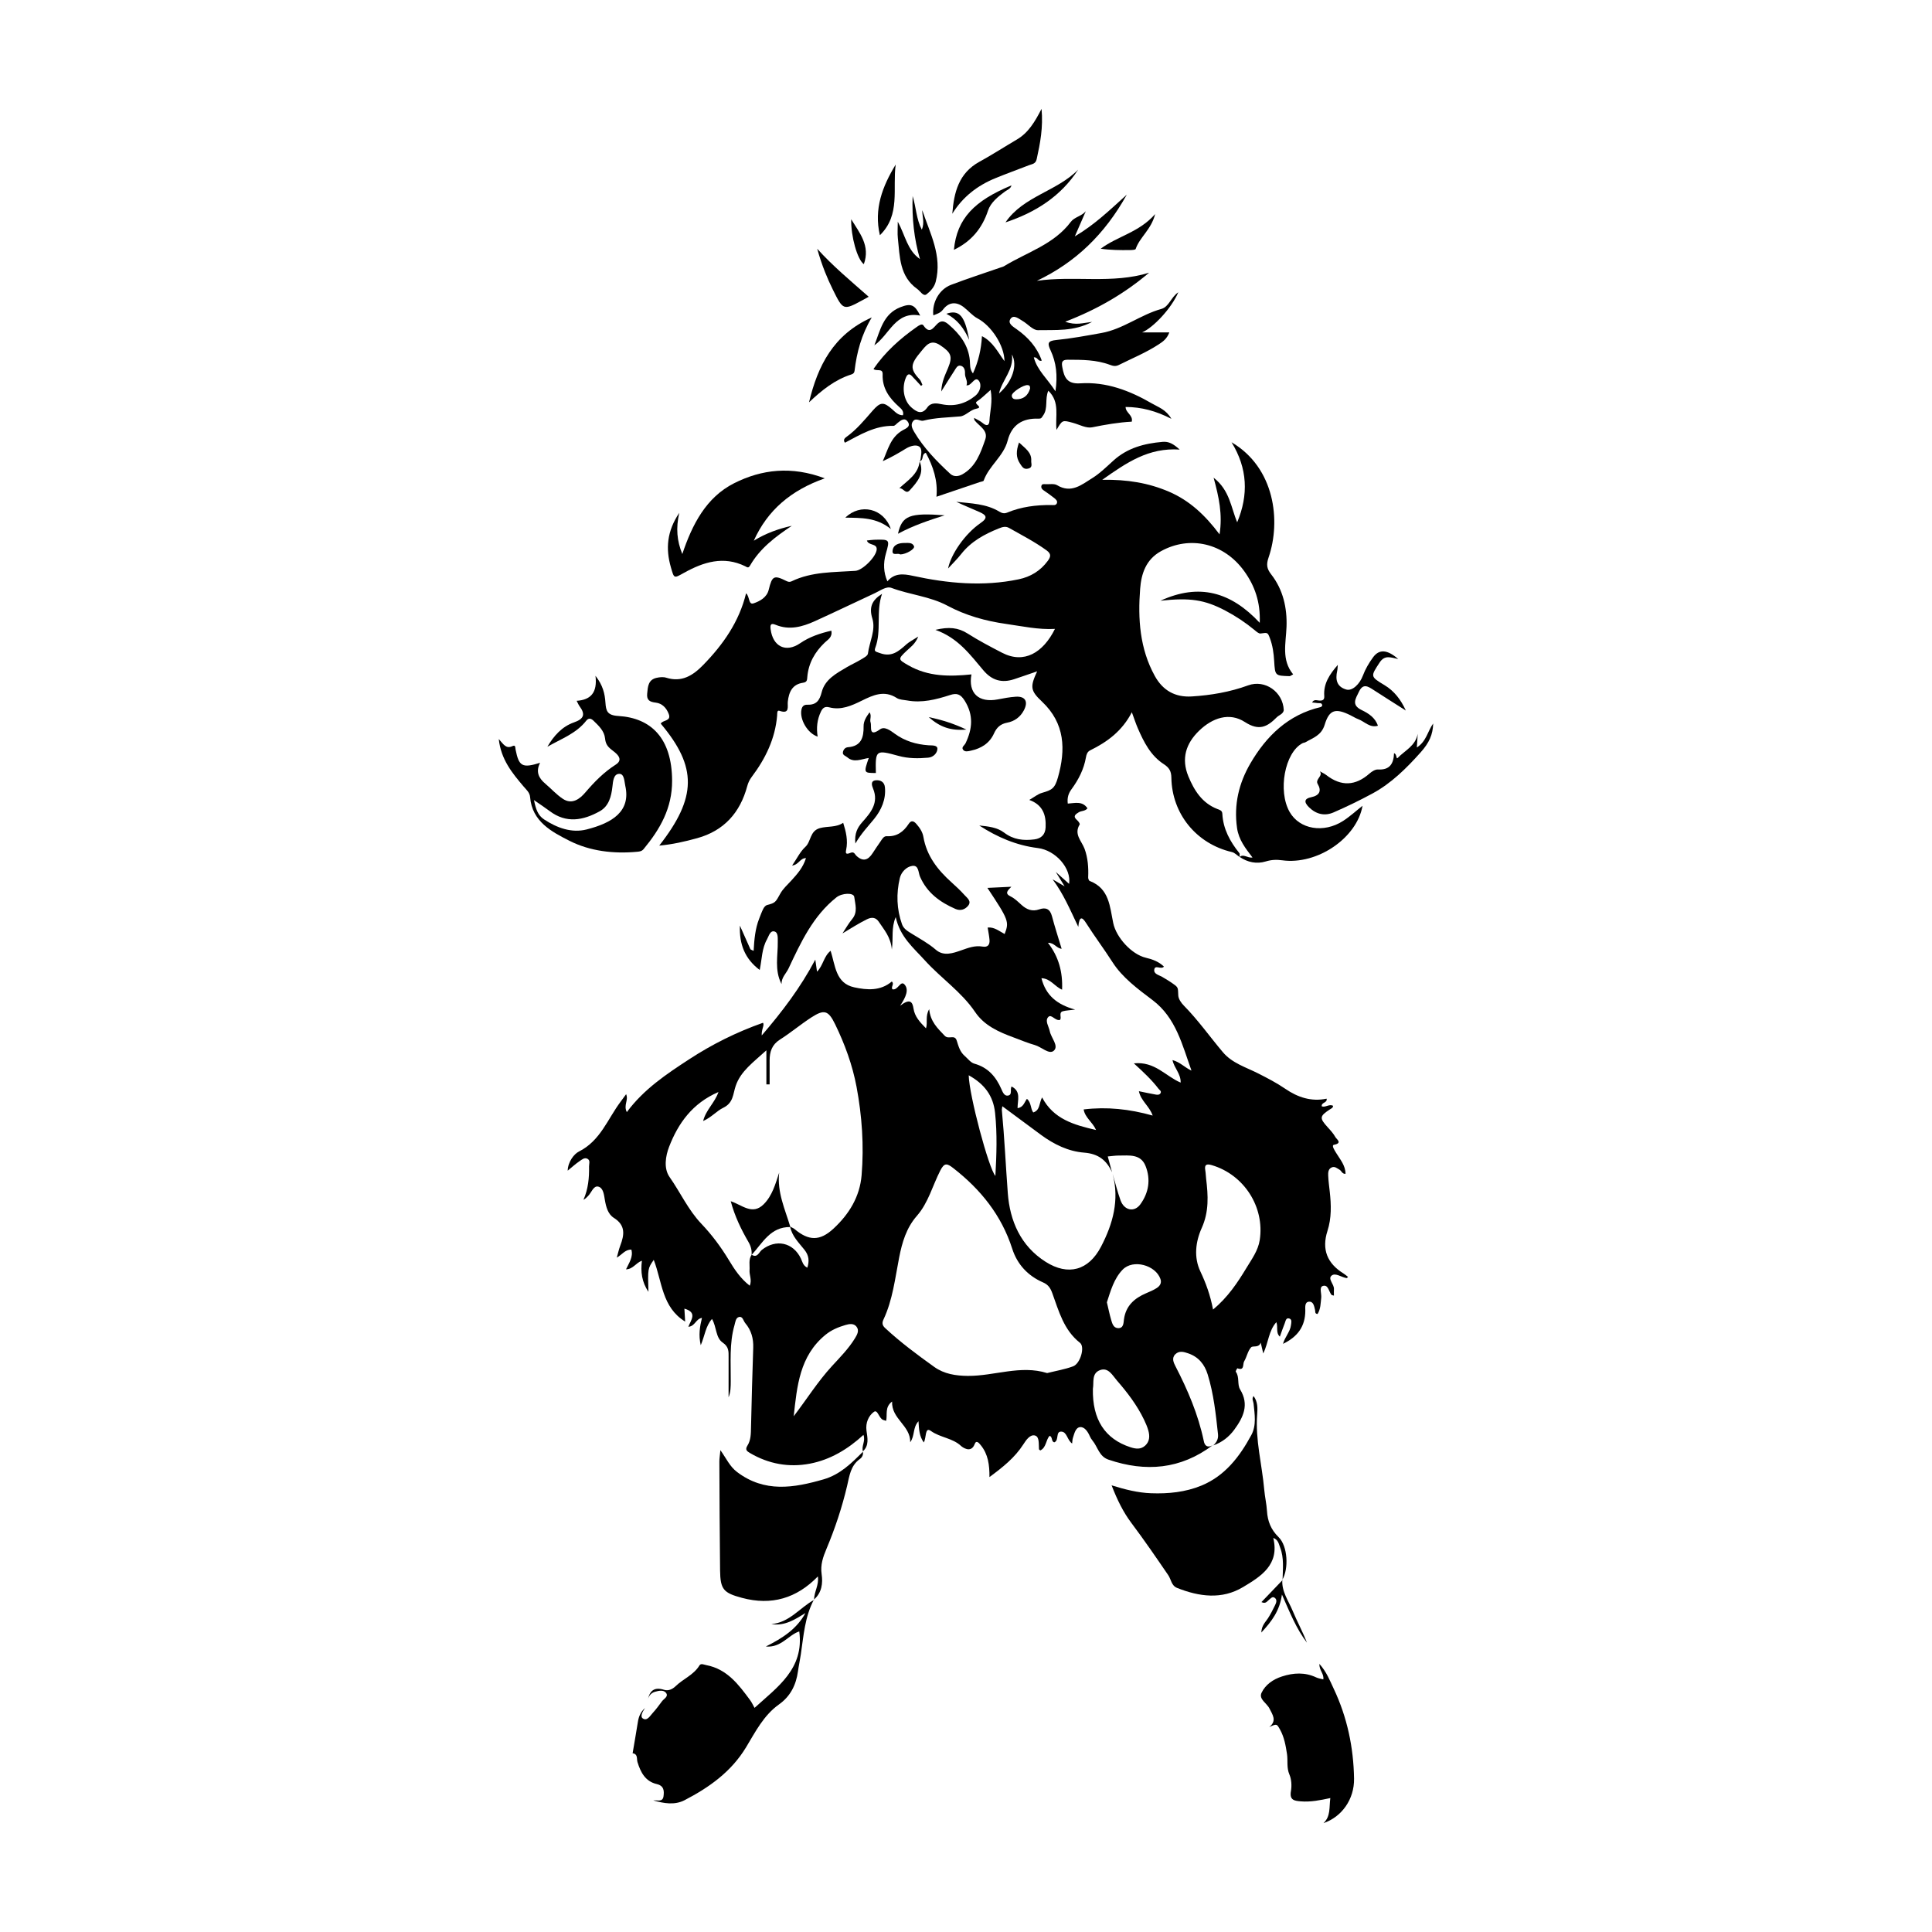 <?xml version="1.0" encoding="utf-8"?>
<!-- Generator: Adobe Illustrator 27.2.0, SVG Export Plug-In . SVG Version: 6.00 Build 0)  -->
<svg version="1.1" id="Layer_1" xmlns="http://www.w3.org/2000/svg" xmlns:xlink="http://www.w3.org/1999/xlink" x="0px" y="0px"
	 viewBox="0 0 1000 1000" style="enable-background:new 0 0 1000 1000;" xml:space="preserve">
<style type="text/css">
	.st0{fill:#DC252C;}
	.st1{fill:#FFE635;}
	.st2{fill:#F1AD39;}
	.st3{fill:#DC252A;}
	.st4{fill:#FFC324;}
	.st5{fill:#FF472C;}
	.st6{fill:#373737;}
</style>
<g id="ZwuA7A_00000128448744495878830140000006810108527585898669_">
	<g>
		<path d="M627.68,748.06c-16.6,12.46-34.67,14-53.93,7.45c-4.89-1.66-5.53-6.58-8.28-9.87c-0.57-0.69-1.05-1.49-1.41-2.31
			c-1-2.32-2.72-4.83-4.94-4.66c-2.42,0.18-3.05,3.34-3.79,5.61c-0.27,0.83-0.26,1.76-0.4,2.88c-2.54-1.73-2.61-5.88-5.43-6.15
			c-3.33-0.31-1.16,4.53-3.8,5.54c-1.7-0.45-0.74-2.75-2.42-3.4c-2.02,2.24-1.67,6.09-4.83,7.6c-0.26-0.24-0.66-0.44-0.68-0.66
			c-0.18-2.56,0.3-6.31-1.94-7.03c-2.66-0.86-4.81,2.46-6.21,4.63c-4.4,6.81-10.5,11.69-17.48,16.84
			c0.05-6.32-0.72-11.87-4.47-16.47c-0.9-1.1-2.32-2.93-3.19-0.59c-1.88,5.04-6.47,1.49-6.99,1c-4.46-4.2-10.78-4.32-15.69-7.83
			c-3.17-2.26-2.22,3.45-3.64,5.97c-2.35-3.21-2.5-6.74-2.75-10.97c-3.08,3.31-1.78,7.4-4.27,10.86c0.12-8.78-9.78-11.99-9.39-21.07
			c-3.94,2.95-2.32,6.77-3.09,10c-0.57-0.18-1.08-0.3-1.56-0.49c-2.22-0.85-2.79-5.58-4.75-4.17c-2.73,1.96-4.4,5.63-3.86,9.7
			c0.5,3.73,1.5,7.69-1.9,10.78l0.12,0.11c-1.06-2.76,1.45-5.35,0.21-8.66c-8.08,7.42-17.2,12.89-27.78,14.9
			c-10.82,2.05-21.28,0.15-30.92-5.5c-1.59-0.93-2.7-1.72-1.36-3.83c1.85-2.91,1.79-6.31,1.87-9.65c0.33-13.65,0.65-27.3,1.14-40.94
			c0.17-4.86-1-9.16-4.13-12.83c-1-1.17-1.26-3.69-3.31-3.15c-1.64,0.43-1.82,2.66-2.25,4.17c-2.76,9.56-1.86,19.4-1.95,29.15
			c-0.02,2.73,0,5.47-1.12,8.22c0-6.93-0.03-13.86,0.01-20.79c0.02-2.94,0.14-5.35-3.03-7.51c-3.77-2.57-3.08-8.05-5.57-12.25
			c-3.31,3.75-3.67,8.57-5.81,13.59c-1.23-5.26-0.48-9.62,0.62-14.13c-3.13,0.4-3.56,4.35-7.04,4.59c1.23-3.37,4.93-7.42-2.05-9.39
			c0.14,2.35,0.25,4.3,0.39,6.69c-12.08-7.41-11.89-20.7-16.25-31.93c-3.11,4.46-3.11,4.46-2.75,16.54
			c-3.45-5.14-4.09-10.36-3.38-16.11c-3.16,1.13-4.56,4.38-8.23,4.47c1.58-3.37,3.82-6.42,2.77-10.21c-3.24-0.1-4.76,2.59-7.55,4.14
			c0.68-2.38,1.1-4.34,1.8-6.19c2.11-5.55,2.89-10.5-3.3-14.38c-3.03-1.89-4.04-5.63-4.64-9.15c-0.47-2.76-0.79-6.37-3.42-7.03
			c-2.53-0.64-3.54,3.16-5.33,4.89c-0.66,0.63-1.22,1.36-2.36,1.93c2.48-5.56,3.01-11.38,2.9-17.26c-0.03-1.36,0.8-3.15-0.87-4
			c-1.52-0.78-2.87,0.48-4.02,1.24c-2.05,1.38-3.89,3.08-6.17,4.94c0.16-4.71,3.37-8.67,5.8-9.89c11.16-5.59,14.87-16.87,21.6-25.81
			c0.87-1.15,1.71-2.32,2.85-3.88c1.37,3.12-1.48,5.63,0.36,9.27c8.82-11.89,20.48-19.65,32.35-27.39
			c11.87-7.74,24.39-13.99,38.11-18.84c0.96,1.16-0.82,3.23-0.63,6.56c10.7-12.46,20.01-24.7,27.73-39.26
			c0.37,2.56,0.59,4.14,0.89,6.23c3.21-3.16,3.43-7.93,7.04-10.8c2.44,7.61,2.56,16.82,12.2,18.91c6.6,1.43,13.58,1.99,19.46-3
			c1.48,1.2-0.54,2.74,0.3,4.01c2.89,0.77,4.17-4.79,6.27-2.49c2.32,2.53,0.93,6.33-2.27,11.01c5.16-3.92,6.41-2.05,6.95,1.51
			c0.61,4.03,3.21,6.92,6.46,10.19c0.98-3.16-0.5-6.19,1.65-9.93c0.62,6.52,4.37,9.91,7.99,13.74c2.11,2.24,5.18-0.95,6.28,2.6
			c0.85,2.74,1.65,5.73,4.01,7.78c1.66,1.44,3.17,3.57,5.11,4.1c7.1,1.97,11.17,6.77,13.97,13.16c0.64,1.45,1.46,3.58,3.26,3.38
			c2.63-0.3,1.1-3.07,2-4.73c5.08,2.53,3.1,7.12,3.12,11.2c3.01-0.36,3.52-3.02,4.84-4.81c2.34,1.93,1.75,4.97,3.27,7.05
			c3.62-1.14,2.98-4.78,4.58-7.79c5.92,11.24,16.47,14.23,27.95,16.88c-1.84-4.14-5.75-6.41-6.43-10.66
			c12.06-1.44,23.63-0.21,35.72,3.18c-1.72-4.98-6.13-7.61-7.13-12.61c3.17,0.65,5.97,1.27,8.79,1.76c0.87,0.15,1.96,0.17,2.44-0.79
			c0.52-1.06-0.52-1.53-1.07-2.24c-3.43-4.47-7.51-8.37-12.77-13.14c10.91-1.13,16.39,6.67,24.22,9.96
			c0.16-4.56-3.34-7.47-4.22-11.66c3.96,1.05,6.38,3.91,9.83,5.45c-4.79-13.28-8.01-27.31-20.11-36.46
			c-7.67-5.79-15.63-11.64-20.75-19.63c-4.43-6.91-9.36-13.47-13.75-20.38c-1.86-2.92-3.43-3.88-3.98,2.07
			c-4.38-9.21-7.84-17.35-13.3-24.6c1.6,0.93,3.21,1.86,6.22,3.61c-1.79-2.9-2.75-4.46-4.57-7.43c3.06,2.75,4.89,4.38,6.89,6.17
			c1.27-7.95-6.92-17.4-16.17-18.54c-11.14-1.37-21.04-5.65-30.34-11.68c4.53,0.46,9.25,0.92,12.87,3.68
			c4.84,3.7,10.03,4.22,15.65,3.52c3.61-0.45,5.66-2.52,5.84-6.21c0.31-6.38-1.41-11.67-8.46-14.22c2.49-1.42,4.42-3.05,6.64-3.68
			c5.02-1.44,6.56-2.2,8.18-7.92c4.1-14.45,3.73-28.02-8.24-39.29c-6.1-5.74-6.18-7.69-2.51-15.67c-4.29,1.47-8.13,2.83-11.99,4.1
			c-6.3,2.06-11.42,0.59-15.81-4.59c-6.83-8.05-13.1-16.81-24.86-20.98c6.87-1.66,11.79-1.21,16.67,1.9
			c5.74,3.65,11.8,6.83,17.85,9.96c11.36,5.89,21.21,0.02,27.36-12.35c-8.69,0.47-16.88-1.39-25.18-2.56
			c-10.7-1.51-20.94-4.36-30.48-9.46c-9.08-4.85-19.43-5.63-28.94-9.2c-2.7-1.01-5.83,1.43-8.6,2.71
			c-10.37,4.81-20.67,9.79-31.09,14.51c-6.5,2.95-13.23,4.81-20.32,1.86c-2.55-1.06-2.84,0.13-2.56,2.3
			c1.15,8.99,7.89,12.32,15.26,7.27c4.95-3.39,10.39-5.16,16.17-6.51c0.66,3.37-1.75,4.58-3.38,6.13
			c-5.13,4.88-8.45,10.65-9.06,17.8c-0.13,1.52-0.05,2.7-2.22,3.02c-5.52,0.8-7.33,4.77-7.88,9.81c-0.26,2.36,1.21,6.62-4.28,4.72
			c-1.42-0.49-1.15,1.42-1.24,2.44c-0.99,11.98-6.03,22.29-13.13,31.73c-1.12,1.49-1.86,3-2.36,4.87
			c-3.68,13.66-11.98,23.02-25.87,26.87c-6.38,1.77-12.83,3.23-19.66,3.86c19.51-24.95,19.71-40.64,0.79-63.13
			c0.93-1.95,5.56-1.15,4.14-4.96c-1.18-3.18-3.42-5.53-6.73-5.92c-3.12-0.36-4.78-1.27-4.45-4.64c0.34-3.54,0.46-7.23,4.89-8.2
			c1.59-0.35,3.43-0.54,4.93-0.07c8.1,2.56,13.89-1.15,19.2-6.6c10.32-10.58,18.6-22.38,22.17-37.07c1.93,1.56,1.15,6.11,3.86,5.2
			c3.17-1.07,6.88-2.99,7.86-7.04c1.76-7.22,2.71-7.75,9.22-4.5c0.92,0.46,1.7,0.57,2.59,0.14c10.48-5.08,21.85-4.66,33.04-5.43
			c3.85-0.26,11.13-7.66,11.05-11.33c-0.06-2.93-4.2-1.67-5.09-4.38c1.3-0.13,2.54-0.34,3.79-0.38c8.16-0.23,8.16-0.22,6.02,7.27
			c-1.41,4.94-1.19,9.66,0.8,14.26c3.64-4.36,8.23-3.94,13.05-2.89c18.18,3.95,36.46,5.68,54.89,1.83
			c6.16-1.28,11.27-4.37,15.06-9.52c1.53-2.08,1.97-3.6-0.6-5.46c-6.15-4.46-12.87-7.9-19.44-11.62c-1.81-1.02-3.54-0.44-5.3,0.27
			c-7.45,2.99-14.34,6.74-19.44,13.23c-2.04,2.6-4.44,4.92-6.8,7.5c1.42-7.28,8.69-17.94,16.81-23.52c4.2-2.88,2.73-4.23-0.59-5.72
			c-3.97-1.78-8.02-3.38-11.98-5.28c7.63,0.86,15.45,0.95,22.31,5.1c1.43,0.86,2.58,1.1,4.1,0.47c7.28-3.02,14.93-3.96,22.76-3.9
			c1.03,0.01,2.44,0.33,2.92-0.95c0.45-1.21-0.63-2.06-1.45-2.72c-1.72-1.38-3.53-2.64-5.36-3.88c-0.84-0.57-1.43-1.27-1.24-2.26
			c0.24-1.25,1.37-1,2.23-0.97c2.01,0.08,4.41-0.4,5.95,0.53c7.28,4.39,12.69-0.27,18.11-3.63c4.03-2.51,7.5-5.96,11.06-9.17
			c7.23-6.54,15.99-8.83,25.38-9.64c3.22-0.28,5.54,0.97,8.87,3.99c-16.1-1.09-27.39,6.7-40.09,15.65
			c12.98-0.23,24.05,1.63,34.62,6.18c10.57,4.56,18.65,12.09,26.11,22.06c1.62-10.39-0.33-19.25-3.08-29.34
			c8.42,6.56,8.94,15.41,12.21,23.08c5.91-14.15,5.41-27.87-2.93-41.42c22.44,13.22,25.66,40.75,19.17,59.66
			c-1.25,3.63-0.95,5.78,1.37,8.75c6.16,7.89,8.27,17.36,7.92,27.09c-0.31,8.56-2.74,17.16,3.43,24.63
			c-1.21,0.64-1.52,0.95-1.82,0.94c-7.55-0.22-7.54-0.22-8-7.82c-0.24-4.06-0.79-8.08-2.24-11.9c-1.15-3.02-1.19-2.84-4.82-2.36
			c-0.95,0.13-2.19-1.04-3.12-1.81c-4.72-3.89-9.78-7.26-15.19-10.09c-10.64-5.58-18.2-6.74-33.5-5.06
			c20.06-9.21,36.45-4.58,51.4,11.43c0.43-10.84-2.65-19.26-8.02-26.72c-10.53-14.64-28.19-18.58-43.09-10.36
			c-7.81,4.3-10.19,11.65-10.79,19.45c-1.21,15.58-0.22,31.01,7.59,45.14c4.12,7.47,10.5,11.14,19.14,10.6
			c9.98-0.62,19.72-2.29,29.19-5.74c8.76-3.18,18.03,3.45,18.41,12.78c0.02,0.59-0.46,1.34-0.93,1.78c-0.8,0.75-1.9,1.18-2.67,1.95
			c-4.9,4.93-9.1,7.27-16.52,2.47c-8.06-5.21-16.83-2.14-23.7,4.51c-6.84,6.62-9.33,14.47-5.54,23.63
			c3.03,7.33,7.1,13.8,14.97,16.87c1.16,0.45,2.51,0.71,2.6,2.44c0.4,7.89,3.98,14.41,8.81,20.41c0.35,0.44,0.07,1.38,0.09,2.09
			l0.1-0.13c-1.44-0.74-2.34-2.12-4.15-2.54c-18.29-4.28-30.93-19.77-31.23-38.46c-0.05-3.36-1.1-5.19-3.93-7.02
			c-6.78-4.38-10.31-11.38-13.42-18.54c-1.02-2.35-1.81-4.8-3.11-8.32c-5.02,9.74-12.74,15.38-21.57,19.72
			c-1.48,0.73-1.93,2.16-2.19,3.65c-1.06,6.14-3.84,11.53-7.47,16.48c-1.6,2.18-2.31,4.42-1.93,7.43c3.46-0.18,7.55-1.55,10.2,2.44
			c-1.17,1.53-3.1,1.21-4.49,2.04c-1.71,1.02-3.27,2.09-0.87,4.1c0.65,0.54,1.54,1.86,1.33,2.21c-3.14,5.13,1,8.49,2.54,12.66
			c1.69,4.6,2.08,9.71,1.85,14.74c-0.03,0.63,0.35,1.7,0.81,1.87c10.17,3.87,10.4,13.39,12.17,21.81
			c1.54,7.35,9.39,16.15,16.91,17.93c3.43,0.81,6.67,1.99,9.33,4.58c-1.47,1.72-4.57-1.11-5,1.48c-0.4,2.37,2.36,2.84,4.08,3.83
			c2.23,1.28,4.43,2.65,6.5,4.18c1.96,1.45,1.64,2.09,1.84,5.48c0.11,1.8,1.51,3.82,2.87,5.2c7.4,7.51,13.46,16.13,20.24,24.16
			c4.83,5.71,11.99,7.77,18.35,11.01c4.77,2.43,9.49,4.86,13.92,7.9c6.44,4.42,13.47,6.77,21.4,5.12c0.48,2.27-2.89,1.82-2.5,3.98
			c1.95,0.67,3.83-1.37,5.83-0.29c0.01,1.09-0.88,1.35-1.62,1.84c-5.39,3.54-5.48,4.49-1.19,9.22c1.48,1.63,3.02,3.3,4.06,5.2
			c0.54,0.99,3.79,3.05-0.75,3.91c-1.46,0.28,0.26,2.81,1.06,4.14c2.05,3.41,4.86,6.48,4.9,10.89c-1.8,0.13-2.05-1.53-3.09-2.12
			c-1.28-0.73-2.49-1.88-4.05-1.2c-1.83,0.79-1.9,2.66-1.83,4.28c0.12,2.76,0.49,5.5,0.8,8.25c0.77,6.84,0.96,13.68-1.17,20.3
			c-3.12,9.71-0.1,16.91,8.39,22.14c0.77,0.47,1.45,1.1,2.24,1.71c-0.33,0.29-0.55,0.64-0.73,0.61c-2.68-0.37-5.77-2.94-7.77-1.29
			c-2.12,1.74,1.39,4.47,1.21,7.02c-0.08,1.08-0.01,2.16-0.01,3.34c-0.62-0.19-1.09-0.19-1.27-0.41c-1.41-1.71-1.66-5.47-4.47-4.58
			c-2.02,0.64-0.59,3.96-0.83,6.06c-0.33,2.89-0.26,5.82-1.9,8.44c-1.52-0.11-1.1-1.26-1.28-2.01c-0.48-1.96-0.8-4.61-3.26-4.34
			c-2.24,0.25-1.79,3.05-1.8,4.68c-0.03,8.13-4.02,13.52-11.54,17.13c0.98-3.61,3.73-6.25,4.13-9.76c0.14-1.24,0.66-2.91-0.93-3.37
			c-1.72-0.49-1.85,1.37-2.29,2.45c-0.9,2.21-1.65,4.48-2.55,6.96c-2.2-2.05-0.84-4.83-1.8-7.51c-4.04,4.5-4,10.35-6.78,16.22
			c-0.59-2.51-0.96-4.08-1.33-5.64c-0.91,2.91-4.05,1.47-4.94,2.42c-1.78,1.9-2.23,4.98-3.64,7.32c-0.81,1.34,0.31,5.05-3.52,3.54
			c-0.04-0.01-0.99,1.52-0.79,1.8c2.06,2.79,0.62,6.51,2.24,9.17c4.83,7.9,1.63,14.46-3.01,20.81c-2.77,3.78-6.39,6.59-10.88,8.15
			c1.69-1.57,2.71-3.31,2.44-5.81c-1.13-10.42-2.23-20.84-5.34-30.92c-1.61-5.23-4.75-9.08-10.04-10.9
			c-2.29-0.79-4.71-1.53-6.73,0.47c-1.99,1.97-0.85,4.35,0.09,6.18c6.36,12.3,11.76,24.94,14.63,38.56
			C623.49,748.32,624.95,749.56,627.68,748.06z M575.91,607.61c1.34,4.58,2.47,9.23,4.09,13.71c1.89,5.22,7.12,6.32,10.23,2.05
			c4.38-6.02,5.48-12.94,2.69-19.9c-2.53-6.31-8.52-5.35-13.8-5.36c-1.8-0.01-3.6,0.29-5.74,0.47c0.8,2.97,1.5,5.59,2.21,8.21
			c-2.8-6.26-7.1-9.62-14.46-10.19c-8.14-0.63-15.6-4.27-22.26-9.16c-6.61-4.85-13.19-9.76-20.06-14.85
			c-0.13,1.03-0.3,1.55-0.25,2.06c1.36,14.31,2,28.68,3.08,42.99c1.08,14.24,6.59,27.24,19.59,35.48c11.68,7.4,22.2,4.45,28.61-7.75
			C576.1,633.41,579.46,621.09,575.91,607.61z M389.05,649.45c3,1.85,3.8-1.34,5.28-2.51c7.32-5.79,16.21-3.9,20.22,4.48
			c0.77,1.6,0.99,3.57,3.32,4.74c1.12-3.5,0.82-6.36-1.48-9.26c-2.93-3.69-6.46-7.08-7.44-12.01c0.78,0.43,1.67,0.74,2.34,1.3
			c7.32,6.15,13.1,6.23,20.07-0.21c8.11-7.49,13.68-16.53,14.61-27.73c1.26-15.33,0.21-30.6-2.62-45.71
			c-2.12-11.3-6.07-22.05-11.07-32.36c-3.53-7.27-5.69-7.86-12.34-3.56c-5.56,3.6-10.65,7.92-16.24,11.46
			c-4.15,2.63-5.33,6.29-5.34,10.74c-0.01,4.15,0,8.3,0,12.44c-0.56,0.01-1.12,0.01-1.68,0.02c0-5.51,0-11.01,0-17.64
			c-6.72,6.17-13.28,10.74-15.88,18.39c-1.46,4.29-1.15,8.8-6.47,11.36c-3.35,1.61-6.03,4.91-10.39,6.85
			c1.48-5.87,5.98-9.35,7.94-15.02c-13.5,5.8-20.88,16.22-25.57,28.41c-1.8,4.67-2.89,11.11,0.27,15.61
			c5.59,7.97,9.62,16.99,16.42,24.14c5.48,5.76,10.2,12.09,14.32,18.93c2.86,4.76,5.99,9.48,10.76,13.17
			c1.24-3.06-0.31-5.51-0.11-8.03C388.16,654.78,387.33,651.95,389.05,649.45z M541.99,710.7c4.58-1.15,9.17-1.91,13.44-3.49
			c3.76-1.39,6.25-10.07,3.57-12.17c-8.42-6.62-10.94-16.38-14.33-25.68c-0.93-2.57-2.06-4.4-4.76-5.57
			c-7.84-3.4-13.37-9.31-15.97-17.41c-5.56-17.34-16.31-30.69-30.48-41.73c-3.31-2.58-4.65-2.92-6.78,1.23
			c-4.01,7.83-6.16,16.66-12.11,23.45c-5.45,6.22-7.64,13.72-9.18,21.59c-2.12,10.83-3.33,21.89-8.1,32.05
			c-0.76,1.61-0.77,2.91,0.8,4.38c7.96,7.41,16.67,13.86,25.48,20.17c5.13,3.67,11.11,4.58,17.34,4.64
			C514.68,712.26,528.19,706.38,541.99,710.7z M627.88,677.83c7.7-6.43,12.66-13.91,17.29-21.57c2.74-4.54,6.01-8.94,6.86-14.37
			c2.65-17.14-8.12-33.89-24.8-38.81c-2.55-0.75-3.94-0.44-3.38,2.67c0.26,1.44,0.26,2.93,0.44,4.39
			c1.06,8.63,1.52,17.02-2.26,25.42c-3.22,7.16-4.2,15.21-0.71,22.56C624.18,664.17,626.42,670.28,627.88,677.83z M565.68,718.82
			c-0.34,15.93,6.24,25.95,19.39,30.25c2.8,0.92,5.44,1.26,7.74-0.89c2.28-2.13,2.34-4.92,1.58-7.69c-0.53-1.93-1.35-3.8-2.22-5.62
			c-3.61-7.52-8.63-14.1-14.06-20.33c-2.28-2.62-4.41-6.94-8.73-5.37C564.85,710.82,566.3,715.68,565.68,718.82z M410.82,733.05
			c6.7-8.74,12.43-17.93,19.78-25.94c4.22-4.59,8.64-9.05,11.93-14.42c1.17-1.91,2.4-4.12,0.71-6.12c-1.43-1.7-3.67-1.33-5.69-0.73
			c-3.73,1.1-7.24,2.56-10.31,5.08C413.84,701.88,412.54,717.56,410.82,733.05z M572.92,674.07c0.78,3.25,1.35,6.15,2.18,8.97
			c0.56,1.91,1.14,4.29,3.59,4.4c2.89,0.12,2.82-2.65,3.06-4.46c0.93-7.08,5.38-11,11.51-13.62c1.86-0.79,3.77-1.58,5.45-2.67
			c1.58-1.03,2.69-2.52,1.93-4.7c-2.53-7.19-14.16-10.38-19.54-4.84C576.57,661.81,574.84,668.19,572.92,674.07z M501.4,556.56
			c0.22,10.33,10.37,48.28,13.81,52.09c0.61-10.96,0.99-21.78-0.16-32.62C514.12,567.2,509.61,561.12,501.4,556.56z"/>
		<path d="M475.99,238.71c0.17-0.33,0.45-0.64,0.48-0.98c0.24-2.35,1.16-5.47-0.84-6.68c-1.65-1-4.54-0.2-6.68,1.11
			c-3.84,2.36-7.74,4.62-12.03,6.55c2.66-5.89,4-12.46,10.35-16.03c1.49-0.84,4.42-1.85,2.56-4.45c-1.66-2.31-3.57-0.63-5.2,0.65
			c-0.71,0.56-1.46,1.55-2.18,1.54c-9.45-0.19-17.21,4.55-25.11,8.73c-1.12-1.51,0.02-2.46,0.7-2.95c5.3-3.78,9.37-8.76,13.6-13.6
			c4.09-4.67,5.73-4.68,10.17-0.74c1.56,1.38,3.07,3.13,5.57,3.07c0.55-2.23-0.97-3.39-2.04-4.36c-5.05-4.53-8.76-9.6-8.49-16.81
			c0.13-3.42-3.16-1.35-4.73-2.78c6.01-8.77,13.76-15.71,22.39-21.75c1.04-0.73,2.7-1.93,3.46-0.79c3.25,4.85,5.14,1.09,7.29-0.93
			c2.18-2.05,4.02-1.04,5.82,0.51c5.76,4.94,10.18,10.62,10.91,18.58c0.19,2.08-0.19,4.41,1.61,6.68c2.82-6.2,4.26-12.33,4.66-19.29
			c5.63,2.86,8.18,8.22,11.65,12.94c-0.04-8.13-6.84-18.38-13.93-22.12c-2.7-1.42-4.75-4.01-7.23-5.89
			c-3.9-2.95-7.74-2.53-10.64,1.31c-1.41,1.87-3.21,2.22-5.02,3.01c-0.78-6.52,2.98-13.45,9.13-15.79
			c8.43-3.21,17.03-5.99,25.55-8.95c0.7-0.24,1.44-0.41,2.06-0.79c11.77-7.18,25.65-11.15,34.43-22.88c1.88-2.51,5.57-2.9,7.75-5.5
			c-1.73,3.96-3.46,7.92-5.68,13.02c10.27-6.06,17.87-13.44,26.91-21.6c-11.46,20.57-26.51,35.04-46.56,44.61
			c19.37-2.82,39.05,1.74,58.1-4.21c-12.61,10.7-26.62,18.9-43.41,25.37c5.54,2,9.21,0.62,13.91,0.09
			c-9.55,5.06-18.95,4.09-28.03,4.29c-2.6,0.06-5.22-3.18-7.92-4.75c-1.96-1.14-4.62-3.46-6.25-1.17c-1.7,2.39,1.18,4.03,3.18,5.45
			c5.83,4.12,10.48,9.22,12.95,16.21c-1.95,0.75-2.02-1.98-4.11-1.65c1.75,6.68,6.98,10.93,11.2,17.55
			c1.21-8.24,0.41-14.91-2.54-21.24c-1.59-3.42-1.64-4.86,2.88-5.3c7.88-0.77,15.69-2.25,23.5-3.64
			c11.16-1.99,20.16-9.45,30.98-12.45c3.94-1.09,4.93-6.04,8.77-8.63c-3.56,8.39-13.03,18.36-18.75,20.78c4.54,0,9.09,0,14.1,0
			c-1.25,3.35-3.33,4.78-5.46,6.17c-6.51,4.27-13.7,7.2-20.63,10.66c-1.76,0.88-3.07,0.54-4.68-0.06
			c-7.06-2.64-14.43-2.61-21.83-2.63c-3.12-0.01-3.22,1.48-2.79,3.86c0.95,5.22,2.39,8.81,9.3,8.36
			c13.44-0.88,25.56,3.73,37.16,10.46c3.43,1.99,7.2,3.1,10,7.9c-8-4.09-15.55-6.1-23.7-6.13c0.03,3.1,3.97,4.21,3.19,7.61
			c-6.86,0.35-13.67,1.54-20.5,2.92c-3.05,0.62-6.66-1.43-9.99-2.33c-5.45-1.48-5.44-1.5-8.45,3.67
			c-0.83-6.95,1.99-14.29-4.25-20.29c-1.92,4.39,0.04,9.14-2.75,12.92c-0.81,1.1-0.7,1.59-2.47,1.54
			c-8.02-0.25-13.69,3.05-15.84,11.4c-2.08,8.05-9.62,12.95-12.4,20.68c-0.16,0.43-1.3,0.51-1.99,0.75
			c-7.33,2.48-14.65,4.96-22.45,7.6c0.8-8.38-1.72-15.71-5.5-22.76c-2.57,0.85-0.8,4.02-3.29,4.31L475.99,238.71z M512.74,201.82
			c-2.88,2.47-4.79,4.5-7.06,5.95c-2.12,1.35,3.7,2.98-0.34,3.77c-3.19,0.62-5.57,3.74-8.35,3.99c-6.4,0.59-12.81,0.61-19.12,2.22
			c-1.53,0.39-3.63-1.6-5.13,0.09c-1.62,1.81-0.6,3.95,0.42,5.67c4.93,8.33,11.62,15.19,18.66,21.71c1.87,1.73,4.33,1.38,6.26,0.31
			c7.02-3.91,9.47-11.1,11.88-18.01c1.67-4.79-3.16-6.92-5.54-9.99c-0.15-0.19-0.11-0.53-0.24-1.25c1.67,0.98,3.2,1.62,4.41,2.64
			c2.04,1.73,3.43,1.53,3.56-1.19C512.39,212.83,513.89,207.97,512.74,201.82z M477.43,199.18c-0.23,0.19-0.46,0.37-0.69,0.56
			c-1.61-1.74-3.2-3.51-4.85-5.21c-1.32-1.36-2.25-0.78-2.91,0.72c-2.32,5.25-1.32,12.01,2.7,15.58c2.52,2.23,5.46,4.18,8.29,0.07
			c1.9-2.76,5.07-2.15,7.39-1.68c6.65,1.36,12.36-0.25,17.42-4.33c2.49-2.01,3.57-5.74,1.79-7.91c-1.74-2.14-3.39,1.67-5.3,2.39
			c-0.16,0.06-0.34,0.05-1.03,0.13c0.88-2.27-0.88-4.01-0.76-6.23c0.09-1.67-0.41-3.58-2.29-3.98c-1.7-0.36-2.42,1.4-3.2,2.59
			c-2.11,3.23-4.14,6.52-6.81,10.75c0.26-5.26,2.11-8.7,3.56-12.24c2.42-5.91,1.61-7.9-4.14-11.73c-5.02-3.35-7.35,0.27-9.96,3.39
			c-5.32,6.37-5.88,8.76-0.68,14.27C476.68,197.06,476.96,198.21,477.43,199.18z M517.08,203.67c6.91-6.04,9.77-14.64,6.68-20.2
			C524.89,191.37,518.67,196.65,517.08,203.67z M533.19,201.05c-0.14-0.62,0.2-1.55-1.24-1.72c-2.11-0.25-8.3,3.7-8.25,5.44
			c0.04,1.43,1.05,1.9,2.19,1.91C529.62,206.7,532.08,204.9,533.19,201.05z"/>
		<path d="M382.97,479.1c1.98,4.48,3.68,8.35,5.42,12.19c0.11,0.25,0.6,0.32,1.68,0.87c0.34-5.86,0.81-11.47,2.89-16.71
			c0.68-1.71,1.29-3.46,2.13-5.1c0.4-0.78,1.15-1.7,1.92-1.9c4.33-1.12,4.39-1.43,6.89-5.95c1.39-2.51,3.68-4.54,5.66-6.7
			c3.08-3.37,6.11-6.76,7.61-11.65c-3.17,0.04-3.67,3.43-7.17,3.85c2.5-3.63,4.15-7.18,6.82-9.63c3.1-2.85,2.26-8.27,7.56-9.74
			c4-1.1,8.42-0.24,12.05-2.76c1.44,4.57,2.57,9.14,1.53,14.03c-0.42,1.99,0.04,2.43,2.2,1.54c1.96-0.81,2.28,0.71,3.01,1.42
			c3.5,3.34,6.17,2.38,8.54-1.32c1.29-2.02,2.66-3.99,4.02-5.97c0.83-1.22,1.69-2.85,3.24-2.76c5.25,0.31,8.69-2.29,11.37-6.39
			c1.34-2.05,2.7-1.41,3.97,0.04c1.71,1.96,3.2,4.12,3.64,6.73c1.68,9.82,7.4,17.08,14.55,23.5c2.33,2.09,4.63,4.24,6.72,6.57
			c1.38,1.53,3.85,3.2,1.83,5.61c-1.57,1.88-3.9,2.73-6.5,1.6c-8.01-3.49-14.7-8.34-18.35-16.7c-0.92-2.1-0.59-6.08-4.01-5.59
			c-3.11,0.44-5.74,3.29-6.45,6.33c-1.89,8-1.65,16.08,1.15,23.92c0.86,2.42,3.07,3.63,5.1,4.89c4.22,2.62,8.58,4.96,12.4,8.27
			c4.06,3.51,8.88,1.78,13.18,0.28c3.63-1.27,7.08-2.61,11-1.92c2.71,0.48,3.8-0.97,3.6-3.46c-0.16-2.01-0.59-3.99-0.96-6.4
			c3.47-0.35,6.01,1.91,8.79,3.35c2.44-6.33,2.07-7.32-8.92-23.87c3.91-0.19,7.73-0.37,12.39-0.59c-1.8,1.85-3.7,3.43-0.37,5.02
			c2.11,1.01,3.88,2.8,5.66,4.4c2.67,2.4,5.53,3.53,9.11,2.29c3.39-1.18,5.62-0.28,6.62,3.52c1.48,5.6,3.28,11.12,5.01,16.87
			c-2.71-0.24-3.78-3.18-7.08-3.09c5.59,7.24,7.7,15.19,7.31,24.26c-3.85-1.61-6-5.82-10.68-5.93c2.25,8.87,8,13.64,17.46,16.24
			c-2.96,0.37-4.67,0.42-6.27,0.83c-2.56,0.65-0.47,3.31-1.62,4.52c-2.49,0.6-4.4-3.23-6.03-1.52c-1.88,1.97,0.26,4.83,0.75,7.3
			c0.69,3.52,4.82,7.64,2.14,10.12c-2.42,2.24-6.44-1.95-9.89-2.91c-3.7-1.03-7.26-2.57-10.88-3.9
			c-7.69-2.83-15.19-6.09-19.98-13.17c-7.1-10.49-17.69-17.52-26.04-26.76c-5.85-6.47-12.84-12.1-15.07-22.39
			c-2.42,5.73-1.16,10.58-2,16.8c-0.61-6.63-4.06-10.24-6.69-14.28c-1.57-2.41-3.68-2.64-6.26-1.36c-4.29,2.13-8.28,4.71-12.6,7.28
			c1.65-2.49,3.11-5.14,5.01-7.42c3.04-3.65,1.56-7.64,1.08-11.45c-0.29-2.33-6.35-2.06-9.21,0.21
			c-12.15,9.65-18.44,23.28-24.8,36.81c-1.23,2.62-3.68,4.58-3.64,8.08c-3.76-7.36-1.82-14.67-1.94-21.83
			c-0.03-1.96,0.29-4.88-1.74-5.4c-2.25-0.58-2.88,2.4-3.82,4.06c-2.71,4.78-2.62,10.29-3.78,15.88
			C385.56,496.31,382.6,488.77,382.97,479.1z"/>
		<path d="M663.85,817.82c0.12-5.65,0.86-11.35-1.26-16.84c-0.71-1.83-0.93-3.97-3.55-4.96c3.39,13.92-6.44,19.94-15.66,25.46
			c-10.95,6.56-22.66,4.98-34.11,0.43c-3.01-1.2-3.08-4.4-4.58-6.59c-6.23-9.12-12.47-18.22-19.11-27.06
			c-4.2-5.6-7.31-11.92-10.22-19.45c7.11,2.2,13.62,3.84,20.43,4.09c8.97,0.33,17.74-0.55,26.01-3.94
			c12.23-5.02,19.84-15,25.88-26.17c2.73-5.04,1.73-10.81,1.16-16.32c-0.13-1.22-1.08-2.39,0-3.88c2.22,2.94,2.11,6.36,1.87,9.47
			c-1.02,13.23,2.52,25.99,3.66,39c0.32,3.67,1.18,7.29,1.41,10.96c0.33,5.35,2.02,9.68,6.04,13.62c4.76,4.65,5.27,16.41,1.9,22.09
			L663.85,817.82z"/>
		<path d="M446.57,751.26c0.45,1.67-0.37,3.11-1.51,3.92c-4.84,3.47-5.39,8.76-6.61,13.95c-2.62,11.13-6.23,21.97-10.66,32.52
			c-1.76,4.2-3.24,8.25-2.51,13.2c0.68,4.57,0.11,9.58-4,13.08c0,0,0.11,0.12,0.11,0.12c-0.09-4.06,2.62-7.63,1.93-12.09
			c-10.99,11.34-24,15.19-39.28,11.09c-9.49-2.55-11.21-4.3-11.33-14.18c-0.23-18.79-0.28-37.58-0.37-56.37
			c-0.01-1.6,0.29-3.21,0.54-5.9c3.1,4.38,4.87,8.47,8.61,11.3c14.24,10.8,29.34,8.27,44.79,3.81c8.51-2.46,14.45-8.34,20.4-14.33
			C446.7,751.37,446.57,751.26,446.57,751.26z"/>
		<path d="M335.28,880.05c0.9-4.8,3.22-7.07,8.46-5.41c2.11,0.67,4.22-0.19,6.01-1.92c3.89-3.78,9.31-5.77,12.29-10.7
			c0.75-1.23,2.34-0.38,3.57-0.15c10.72,2.04,16.68,10.05,22.61,18.06c0.96,1.3,1.63,2.82,2.33,4.06
			c11.85-10.79,25.76-20.21,23.15-39.58c-5.73,1.9-9.3,8.53-17.3,7.82c8.84-4.4,16.07-9.19,20.49-17.31
			c-5.42,3.31-10.68,6.83-17.64,5.71c9.42-0.8,14.73-8.5,22.17-12.58c0,0-0.11-0.12-0.11-0.12c-4.73,8.86-5.37,18.7-6.8,28.36
			c-0.43,2.92-1.07,5.8-1.47,8.72c-0.97,7.07-3.87,12.96-9.83,17.19c-7.94,5.64-12.22,14.2-17.05,22.19
			c-7.67,12.69-19.11,20.79-31.83,27.39c-5.16,2.68-10.78,1.63-16.18,0.12c1.98-0.28,4.86,1.07,5.29-2.17
			c0.35-2.68,0.32-5.41-3.51-6.3c-5.89-1.37-8.35-6.06-9.98-11.4c-0.5-1.65,0.33-4.15-2.51-4.55c0.91-5.42,1.87-10.82,2.73-16.25
			c0.44-2.82,1.49-5.26,3.68-7.14c-1.14,1.69-2.67,4.29-1.17,5.35c2.25,1.58,3.78-1.32,5.19-2.84c1.75-1.88,3.25-3.99,4.79-6.04
			c1-1.33,3.51-2.45,2.07-4.33c-1.28-1.67-3.81-1.13-5.72-0.56C336.96,876.27,335.66,877.85,335.28,880.05z"/>
		<path d="M258.16,382.51c2.45,2.72,3.75,5.26,7.07,3.68c1.69-0.8,1.42,0.73,1.63,1.78c1.73,8.73,3.45,9.72,12.69,6.86
			c-2.37,4.61-0.72,7.92,2.65,10.77c3.09,2.61,5.83,5.71,9.18,7.91c4.76,3.12,8.76-0.03,11.56-3.3c4.71-5.5,9.56-10.48,15.78-14.45
			c4.59-2.93-0.17-6.14-2.17-7.7c-2.22-1.74-3.1-3.2-3.38-5.9c-0.41-3.85-3.28-6.51-5.93-9.08c-1.07-1.05-2.47-1.76-3.77-0.08
			c-5.24,6.73-13.13,9.46-20.15,13.53c3.31-5.67,7.58-10.45,13.75-12.61c5.09-1.78,6.09-4.1,2.92-8.36
			c-0.54-0.72-0.87-1.6-1.52-2.82c7.34-0.48,10.8-4.28,9.75-12.95c3.9,4.99,4.84,9.34,5.15,13.82c0.3,4.31,0.84,6.63,6.67,6.98
			c16.9,1.01,27.75,11.42,27.84,33.48c0.06,14.2-6.2,25.07-14.71,35.37c-0.99,1.2-2.08,1.31-3.36,1.43
			c-12.2,1.15-24.44-0.29-35.09-5.69c-9.07-4.6-19.34-9.92-20.34-22.6c-0.19-2.4-1.96-3.83-3.39-5.52
			C265.14,400.14,259.33,393.21,258.16,382.51z M276.39,414.13c0.95,4.69,2.02,7.9,5.22,10c6.73,4.41,14.29,7.16,22.01,5.2
			c13.21-3.36,22.97-9.3,20.03-22.58c-0.52-2.34-0.47-6.32-3.2-6.21c-2.87,0.12-3.14,3.73-3.46,6.61
			c-0.56,5.01-1.81,10.12-6.6,12.78c-8.53,4.72-17.27,6.39-25.88-0.12C282.17,418.05,279.72,416.46,276.39,414.13z"/>
		<path d="M641.49,443.66c2.12-1.96,4.11,0.6,6.8,0.17c-3.67-4.78-7.12-9.13-8-15.26c-1.75-12.12,1-23.29,6.89-33.4
			c8.27-14.21,19.63-25.28,36.43-29.2c0.31-0.07,0.54-0.48,0.8-0.73c-0.16-1.77-1.55-1.15-2.49-1.32c-0.89-0.16-1.79-0.21-2.79-0.31
			c0.98-1.79,2.43-1.08,3.67-1c1.8,0.11,2.79-0.32,2.63-2.43c-0.46-6.38,2.81-11.19,7.02-16.04c-0.13,1.29-0.12,2.22-0.32,3.1
			c-0.99,4.48-0.31,8.2,4.7,9.66c3.13,0.92,6.97-2.85,8.59-7.18c1.26-3.37,3.16-6.62,5.3-9.53c3.18-4.32,7.36-4.01,12.99,0.93
			c-3.79-0.78-6.93-2.31-9.61,1.78c-4.72,7.22-4.95,7.25,2.52,11.73c5.02,3.02,8.48,7.51,11.03,13.14
			c-5.6-3.57-11.23-7.09-16.8-10.71c-2.84-1.85-5.36-3.46-7.47,0.99c-1.72,3.62-4.09,6.83,1.44,9.49c3.55,1.71,7.01,3.93,8.38,8.1
			c-4.2,1.25-6.85-2.18-10.22-3.42c-1.37-0.51-2.63-1.33-3.95-1.98c-7.63-3.78-10.95-3.1-13.36,4.82c-1.71,5.64-6.02,6.8-9.96,9.11
			c-0.46,0.27-1.08,0.27-1.55,0.52c-9.16,4.77-12.87,24.69-6.64,35.59c5.13,8.98,17.56,11.15,27.71,4.6
			c3.53-2.28,6.66-5.18,10.01-7.81c-2.89,16.67-23.43,30.69-41.52,28.22c-2.98-0.41-5.63-0.31-8.58,0.59
			c-4.72,1.44-9.4,0.46-13.56-2.38C641.59,443.53,641.49,443.66,641.49,443.66z"/>
		<path d="M685.03,943.65c3.78-3.5,2.9-8.16,3.54-12.98c-5.19,1.12-10.17,2.13-15.27,1.71c-3.28-0.27-5.94-0.59-5.12-5.26
			c0.49-2.78,0.31-6.1-0.79-8.65c-1.54-3.59-0.71-7.12-1.24-10.6c-0.66-4.29-1.41-8.71-3.61-12.64c-1.7-3.04-1.64-3.08-5.57-1.3
			c4.09-3.34,1.71-6.35,0.11-9.6c-1.37-2.79-5.69-4.84-4.09-8.18c1.99-4.16,5.94-6.93,10.54-8.41c5.99-1.94,11.89-2.28,17.76,0.49
			c1.1,0.52,2.36,0.67,3.66,1.02c0.43-2.96-2.12-4.58-2.05-8.04c3.77,4.18,5.47,8.73,7.44,12.89c6.96,14.69,10.26,30.35,10.52,46.55
			C701.01,931.23,694.58,940.42,685.03,943.65z"/>
		<path d="M456.55,307.36c-3.28,9.4-0.14,19.03-3.51,27.95c-0.77,2.04,0.45,2,2.37,2.72c6.21,2.32,9.84-1.05,13.8-4.57
			c1.48-1.32,3.34-2.21,6.07-3.97c-1.56,3.85-3.97,5.43-5.98,7.33c-4.63,4.38-4.47,4.49,0.84,7.54c10.3,5.93,21.39,5.88,32.68,4.71
			c-1.79,9.68,3.71,14.83,13.63,12.94c3.07-0.59,6.17-1.19,9.28-1.39c4.98-0.32,6.6,2.51,4.23,7.03c-1.85,3.53-4.92,5.71-8.6,6.39
			c-3.56,0.66-5.5,2.55-6.87,5.59c-2.32,5.14-6.63,7.75-11.92,8.9c-1.38,0.3-3.16,0.86-4.12-0.52c-0.92-1.32,0.8-2.22,1.32-3.31
			c3.54-7.42,4.24-14.5-0.44-22.02c-2.19-3.52-4.19-4.03-7.59-2.93c-7.23,2.33-14.53,4.22-22.24,2.8c-1.8-0.33-3.89-0.33-5.33-1.26
			c-6.46-4.2-12.27-1.5-18.06,1.35c-5.36,2.64-10.73,5.07-16.9,3.47c-2.27-0.59-3.39,0.3-4.31,2.24c-1.97,4.13-2.42,8.42-1.68,12.92
			c-5.27-1.68-9.52-9.11-8.36-14.12c0.43-1.86,1.51-2.44,3.13-2.39c4.53,0.15,6.25-2.23,7.31-6.48c1.67-6.63,7.54-9.7,12.95-12.91
			c2.38-1.41,4.93-2.52,7.29-3.95c1.39-0.84,3.54-1.92,3.69-3.09c0.75-6.1,4.16-12.13,2.29-18.2
			C449.72,314.28,451.32,310.68,456.55,307.36z"/>
		<path d="M390.16,279.87c6.14-3.79,12.69-6.18,19.68-7.71c-8.44,5.61-16.45,11.63-21.61,20.56c-0.92,1.59-1.58,0.82-2.55,0.35
			c-11.2-5.45-21.54-2.17-31.52,3.36c-5.42,3-5.19,3.2-6.93-2.87c-2.72-9.51-2.09-18.52,4.36-28.12c-1.82,7.94-1.21,14.5,1.57,21.33
			c5.11-15.2,12.27-29.31,26.82-36.65c14.28-7.2,29.76-9.01,46.92-2.53C409.41,253.76,397.3,264.04,390.16,279.87z"/>
		<path d="M683.15,399.23c1.11,0.64,2.32,1.15,3.32,1.93c7.72,6,15.12,5.65,22.42-0.81c1.18-1.04,2.95-2.16,4.37-2.07
			c6.09,0.37,8.09-3.03,8.29-8.42c1.55,0.39,1.04,3.33,1.87,2.47c3.69-3.84,9.29-6.28,10.38-12.51c-0.13,2.11-0.26,4.23-0.44,7.07
			c5-3.19,5.59-8.52,8.46-12.42c-0.18,5.77-2.05,9.95-6.43,14.87c-7.37,8.28-15.31,16.14-25.02,21.38
			c-6.52,3.52-13.3,6.82-20.14,9.79c-4.47,1.94-8.9,1.05-12.68-2.66c-2.75-2.7-2.46-4.49,1.09-5.21c4.44-0.9,5.46-3.36,3.4-6.85
			C680.57,403.26,684.98,401.72,683.15,399.23z"/>
		<path d="M539.1,56.35c0.89,9.61-0.7,17.81-2.52,26.04c-0.55,2.48-2.34,2.49-3.94,3.11c-5.83,2.27-11.72,4.39-17.5,6.76
			c-9.25,3.79-16.85,9.66-22.23,18.37c0.85-11.01,3.29-21,14.02-26.89c6.6-3.62,12.94-7.72,19.43-11.54
			C532.26,68.72,535.63,63.1,539.1,56.35z"/>
		<path d="M472.37,101.48c1.9,6.13,1.84,11.77,4.77,17.42c1.56-3.86,0.14-6.98,0.22-10.12c4.01,12.04,10.41,23.59,6.96,37.05
			c-0.72,2.82-2.77,4.97-4.74,6.5c-1.67,1.29-3.25-1.66-4.8-2.75c-9.18-6.47-9.02-16.63-10.05-26.26c-0.27-2.52-0.04-5.08-0.04-8.59
			c3.89,7.1,4.89,14.77,11.48,19.37C473.13,123.65,471.98,113.09,472.37,101.48z"/>
		<path d="M453.35,400.11c-6.34-0.02-6.34-0.02-3.69-7.78c-3.83,0.55-7.7,2.65-11.11-0.36c-0.86-0.75-2.62-1.07-2.24-2.76
			c0.3-1.33,1.18-2.35,2.65-2.46c6.86-0.53,8.13-5.11,8.04-10.84c-0.04-2.69,1.4-4.88,3.08-7.22c1.24,1.8-0.02,3.67,0.52,5.19
			c0.74,2.11-1.27,8.05,4.93,3.6c2.33-1.67,5.41,0.69,7.57,2.27c5.27,3.85,11.13,5.56,17.52,6.01c1.74,0.12,4.67-0.19,4.58,1.88
			c-0.09,2.09-2.01,4.29-4.76,4.53c-5.16,0.47-10.28,0.47-15.37-0.93C453.26,387.99,453.07,388.18,453.35,400.11z"/>
		<path d="M418.75,208.23c4.53-18.85,12.56-35.07,32.48-43.93c-5.39,9-7.77,18.13-8.91,27.6c-0.12,0.97-0.55,1.56-1.62,1.9
			C432.06,196.52,425.28,202.08,418.75,208.23z"/>
		<path d="M449.63,153.6c-1.29,0.71-2.08,1.15-2.87,1.59c-10.28,5.57-10.3,5.59-15.71-5.34c-1.46-2.96-2.82-5.98-4.03-9.05
			c-1.54-3.91-2.88-7.89-4.04-12.05C431,137.65,440.16,145.27,449.63,153.6z"/>
		<path d="M493.74,129.31c1.56-16.31,10.67-25.41,29.8-33.36c-0.47,1.86-2.21,2.31-3.46,3.24c-3.59,2.66-7.32,5.7-8.67,9.77
			C508.33,118.28,502.7,124.99,493.74,129.31z"/>
		<path d="M558.06,87.79c-9.02,13.9-22.18,22.2-37.62,27.31C529.68,101.53,547.04,99.07,558.06,87.79z"/>
		<path d="M455.43,121.75c-3.2-13.57,1.32-25.33,8.19-36.59C461.87,97.55,466.27,111.18,455.43,121.75z"/>
		<path d="M597.91,110.79c-2.05,8.12-8.01,11.96-10.09,18.08c-0.17,0.49-2,0.56-3.06,0.57c-4.94,0.06-9.89,0.03-15.03-0.71
			C578.44,122.21,589.63,120.3,597.91,110.79z"/>
		<path d="M476.3,163.35c-12.73-2.52-15.77,9.73-23.73,15.38c3.07-7.83,4.57-16.24,13.49-19.73
			C471.52,156.86,473.47,157.68,476.3,163.35z"/>
		<path d="M442.73,436.61c-0.52-5.24,1.08-8.28,3.68-11.19c4.35-4.86,8.52-9.9,5.5-17.25c-0.66-1.6-1.45-4.02,1.43-4.29
			c2.25-0.21,4.4,0.74,4.69,3.57c0.64,6.26-1.86,11.8-5.5,16.32C449.45,427.6,445.95,431.12,442.73,436.61z"/>
		<path d="M663.73,817.71c-0.42,6.05,3.17,10.81,5.32,15.98c2.31,5.56,5.22,10.88,7.42,16.54c-5.48-7.13-8.77-15.46-12.94-24.9
			c-1.16,8.35-5.17,13.77-10.68,19.67c0.19-3.81,2.2-5.42,3.48-7.43c1.38-2.17,2.56-4.48,3.68-6.8c0.55-1.13,1.11-2.58-0.02-3.59
			c-1.37-1.22-2.27,0.22-3.26,0.96c-0.95,0.71-1.6,2.17-3.81,1.1c3.76-3.92,7.36-7.67,10.95-11.42
			C663.85,817.82,663.73,817.71,663.73,817.71z"/>
		<path d="M461.09,273.8c-7.49-6.03-15.3-5.73-23.55-5.87C445.29,260.35,457.41,263.02,461.09,273.8z"/>
		<path d="M488.95,266.72c-8.11,2.59-16.19,5.26-24.15,9.54C466.87,266.85,470.8,265.35,488.95,266.72z"/>
		<path d="M447.12,136.74c-3.38-2.42-6.72-14.34-6.54-23.26C444.93,120.62,450.57,127.16,447.12,136.74z"/>
		<path d="M527.45,229.03c3.09,2.98,6.64,5.09,6.31,9.54c-0.1,1.33,1,3.37-1.58,3.98c-2.37,0.56-3.11-0.95-4.17-2.5
			C525.73,236.7,525.95,233.28,527.45,229.03z"/>
		<path d="M475.93,238.63c2.77,6.52-1.2,10.88-5.04,15.14c-2.15,2.38-3.32-1.38-5.44-1.05c4.48-4.16,9.88-7.29,10.57-13.98
			C475.99,238.71,475.93,238.63,475.93,238.63z"/>
		<path d="M465.94,286.98c-1.1-0.98-4.25,0.96-3.95-1.92c0.35-3.32,3.53-4.06,6.31-4.02c1.6,0.03,3.95-0.4,4.8,1.69
			C473.69,284.14,469.01,286.92,465.94,286.98z"/>
		<path d="M501.64,175.92c-2.69-6.01-6.14-10.61-11.81-13.51C496.52,160.09,499.4,163.41,501.64,175.92z"/>
		<path d="M480.7,371.18c6.99,1.47,12.64,3.24,19.51,6.44C492.11,378.33,486.53,376.35,480.7,371.18z"/>
		<path d="M409.1,635.12c-10.31-0.2-14.4,8.24-20.09,14.46c0.21-2.44-0.35-4.58-1.63-6.77c-3.79-6.52-7.07-13.29-9.15-21.05
			c5.77,1.85,11.17,7.44,17.04,1.58c4.42-4.41,6.05-10.35,8.03-16.4C402.14,617.05,406.34,625.92,409.1,635.12z"/>
	</g>
</g>
</svg>

